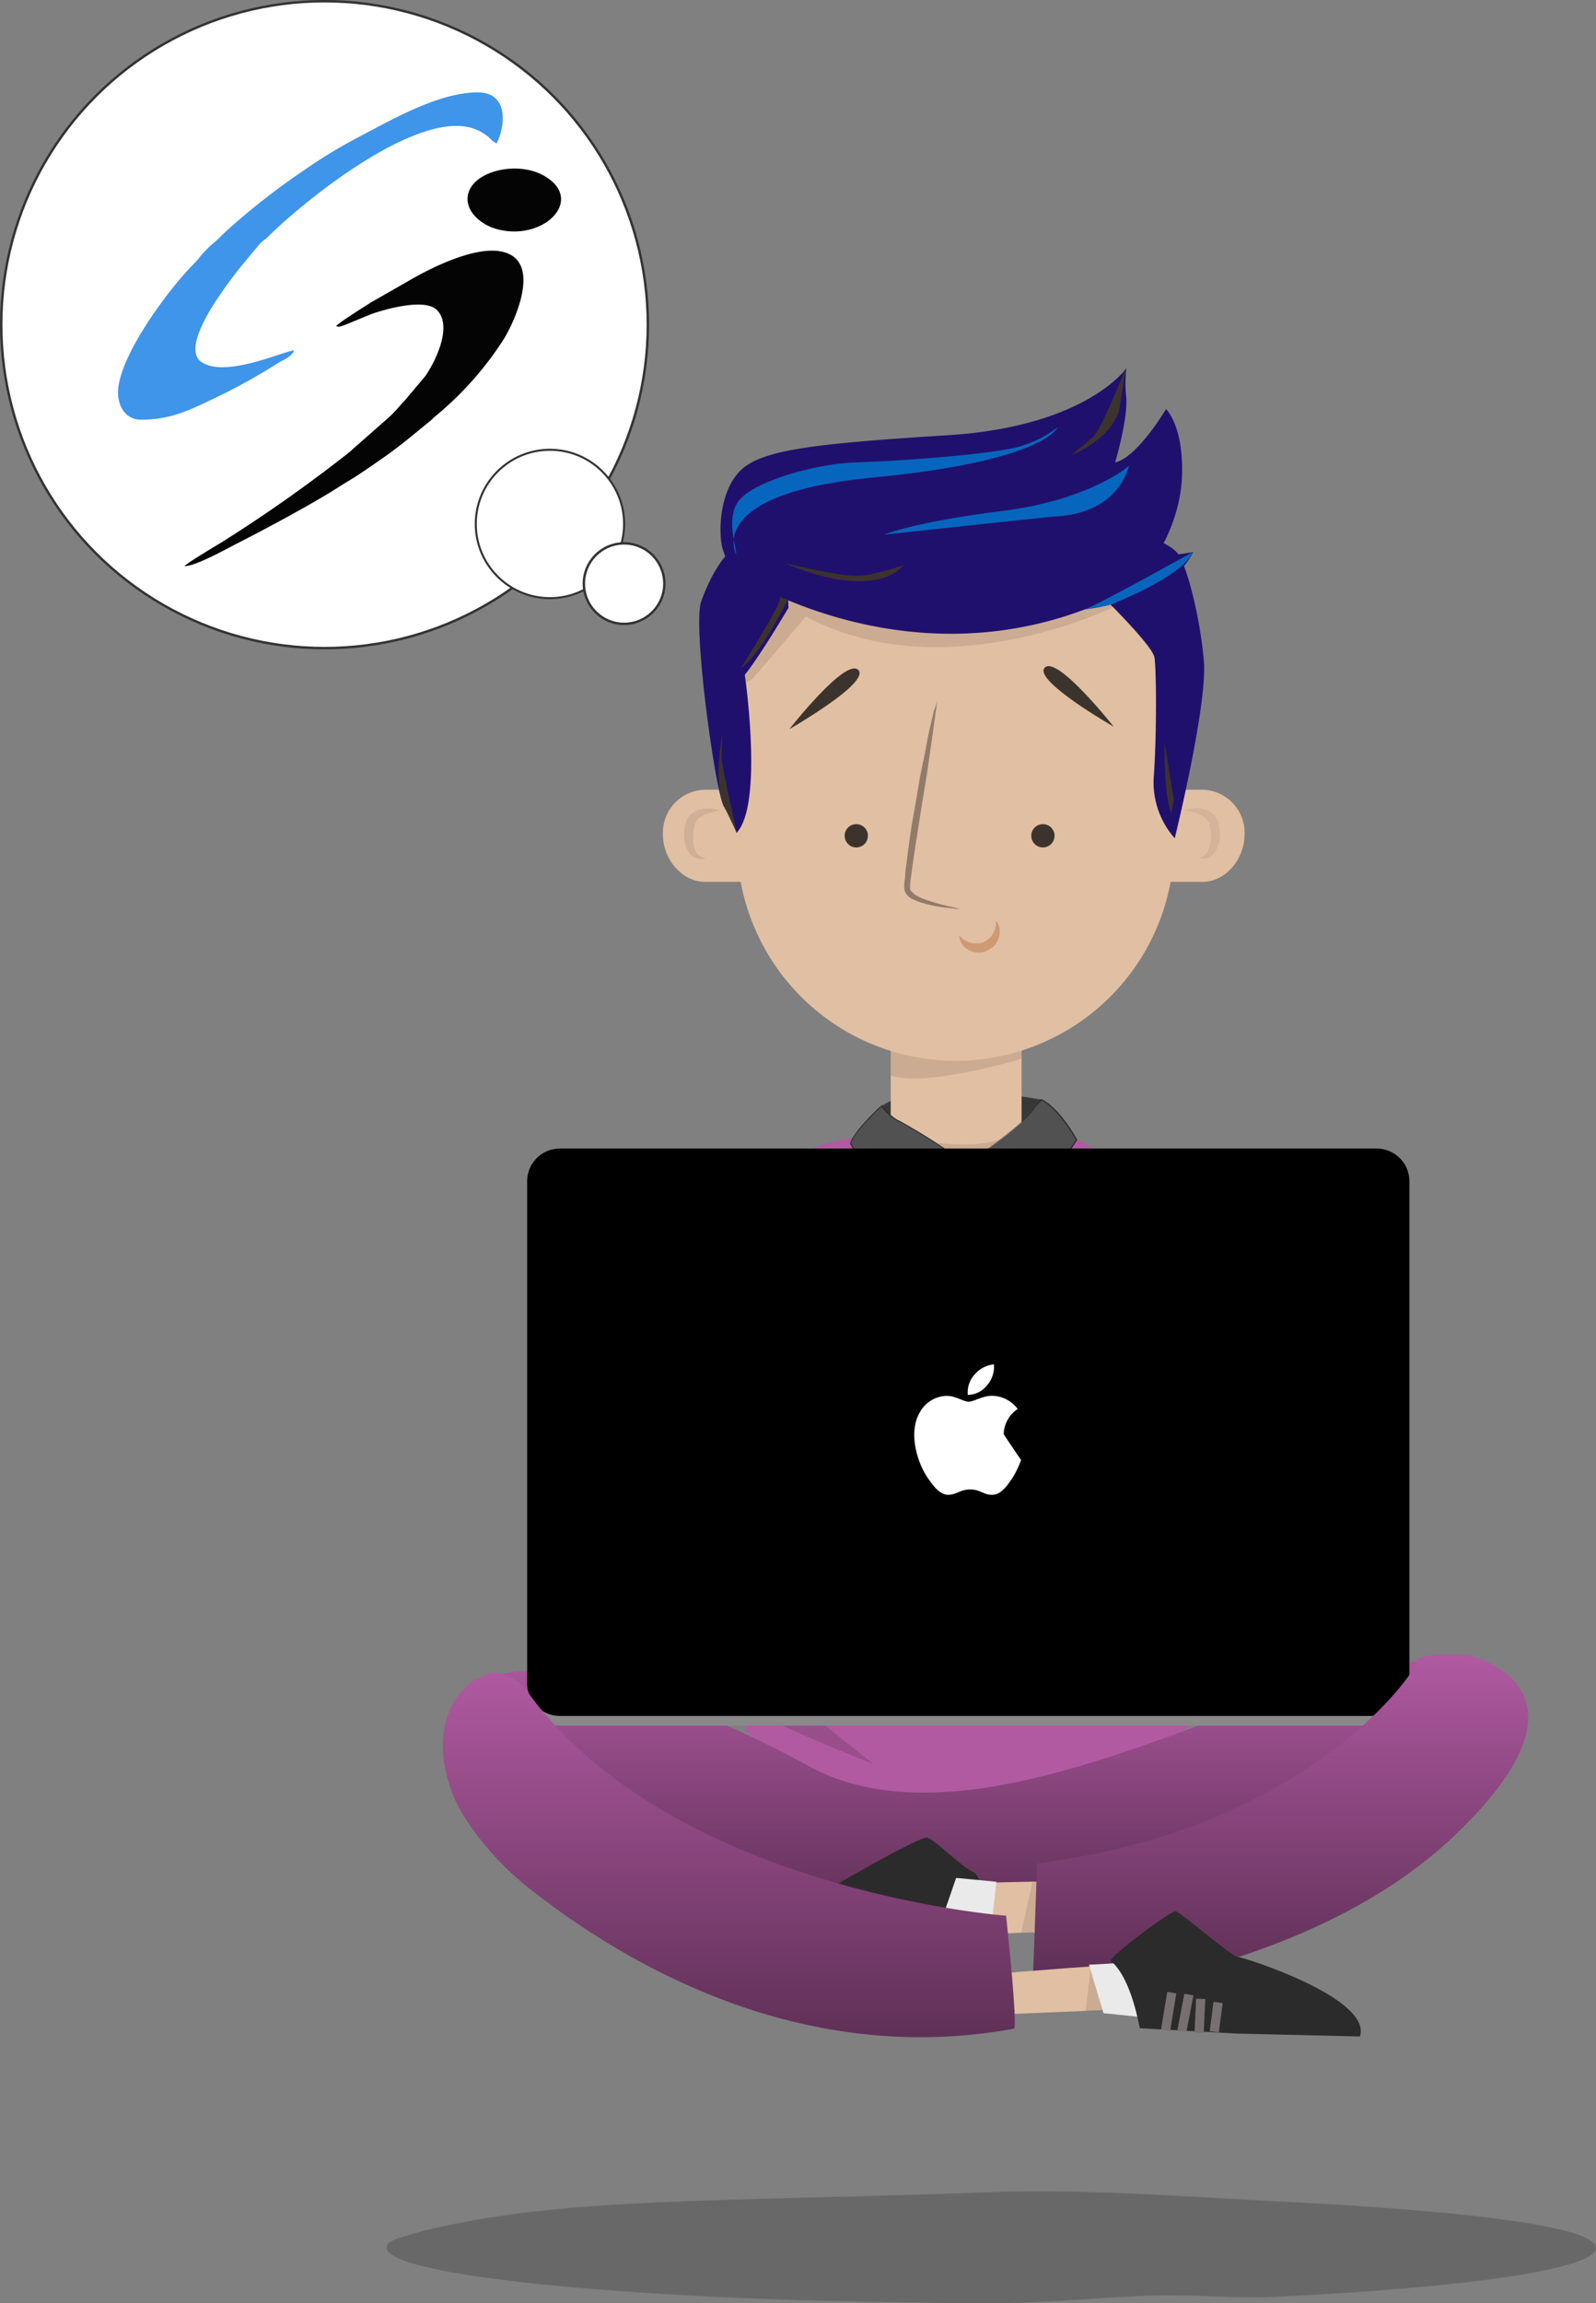 <svg xmlns="http://www.w3.org/2000/svg" xmlns:xlink="http://www.w3.org/1999/xlink" width="329.25" height="474.95" viewBox="0 0 329.25 474.95">
  <rect x="0" y="0" width="329.25" height="474.95" fill="#808080" stroke="none"/>
  <defs>
    <linearGradient id="linear-gradient" x1="0.5" x2="0.5" y2="1" gradientUnits="objectBoundingBox">
      <stop offset="0" stop-color="#b15aa2"/>
      <stop offset="1" stop-color="#592d51"/>
    </linearGradient>
  </defs>
  <style>
  
@keyframes sobrancelhas {
  0% {
    transform: translateY(-10);
    -ms-transform: translateY(-10);
    -moz-transform: translateY(-10);
  }

  25% {
    transform: translateY(0px);
    -ms-transform: translateY(0px);
    -moz-transform: translateY(0px);
  }

  75% {
    transform: translateY(0px);
    -moz-transform: translateY(0px);
    -ms-transform: translateY(0px);
  }

  100% {
    transform: translateY(10);
    -moz-transform: translateY(10);
    -ms-transform: translateY(10);
  }
}

#nariz {
  transform: translateY(-9px);
  -ms-transform: translateY(-9px);
  -moz-transform: translateY(-9px);
  animation: nariz 5s linear infinite;
}

@keyframes nariz {
  0% {
    transform: translateY(-10);
    -ms-transform: translateY(-10);
    -moz-transform: translateY(-10);
  }

  25% {
    transform: translateY(0px);
    -ms-transform: translateY(0px);
    -moz-transform: translateY(0px);
  }

  75% {
    transform: translateY(0px);
    -moz-transform: translateY(0px);
    -ms-transform: translateY(0px);
  }

  100% {
    transform: translateY(10);
    -moz-transform: translateY(10);
    -ms-transform: translateY(10);
  }
}

#boca {
  transform: translateY(-5px);
  -ms-transform: translateY(-5px);
  -moz-transform: translateY(-5px);
  animation: boca 5s linear infinite;
}

@keyframes boca {
  0% {
    transform: translateY(-10);
    -ms-transform: translateY(-10);
    -moz-transform: translateY(-10);
  }

  25% {
    transform: translateY(0px);
    -ms-transform: translateY(0px);
    -moz-transform: translateY(0px);
  }

  75% {
    transform: translateY(0px);
    -moz-transform: translateY(0px);
    -ms-transform: translateY(0px);
  }

  100% {
    transform: translateY(10);
    -moz-transform: translateY(10);
    -ms-transform: translateY(10);
  }
}

#olhos {
  transform: translateX(-2px);
  -moz-transform: translateX(-2px);
  -ms-transform: translateX(-2px);
  animation: olhos 2s linear infinite;
}

@keyframes olhos {
  0% {
    transform: translateX(-2);
    -ms-transform: translateX(-2);
    -moz-transform: translateX(-2);
  }

  25% {
    transform: translateX(2px);
    -moz-transform: translateX(2px);
    -ms-transform: translateX(2px);
  }

  75% {
    transform: translateX(-2px);
    -ms-transform: translateX(-2px);
    -moz-transform: translateX(-2px);
  }

  100% {
    transform: translateX(2);
    -ms-transform: translateX(2);
    -moz-transform: translateX(2);
  }
}

#notebook {
  transform: translateY(-4px);
  -moz-transform: translateY(-4px);
  -ms-transform: translateY(-4px);
  animation: notebook 6s linear infinite;
}

@keyframes notebook {
  0% {
    transform: translateY(-4);
  }

  25% {
    transform: translateY(0px);
  }

  75% {
    transform: translateY(0px);
  }

  100% {
    transform: translateY(4);
  }
}

#pernas {
  transform: translateY(-9px);
  animation: pernas 6s infinite;
}

@keyframes pernas {
  0% {
    transform: translateY(-10);
    -ms-transform: translateY(-10);
    -moz-transform: translateY(-10);
  }

  25% {
    transform: translateY(0px);
    -ms-transform: translateY(0px);
    -moz-transform: translateY(0px);
  }

  75% {
    transform: translateY(0px);
    -moz-transform: translateY(0px);
    -ms-transform: translateY(0px);
  }

  100% {
    transform: translateY(10);
    -moz-transform: translateY(10);
    -ms-transform: translateY(10);
  }
}

#pe {
  animation: pe 6s infinite;
}

@keyframes pe {
  0% {
    transform: rotateX(2deg);
    -ms-transform: rotateX(2deg);
    -moz-transform: rotateX(2deg);
  }

  25% {
  }

  75% {
  }

  100% {
  }
}

#camisas {
  transform: translateY(-9px);
  -ms-transform: translateY(-9px);
  -moz-transform: translateY(-9px);
  animation: camisas 6s infinite;
}

@keyframes camisas {
  0% {
    transform: translateY(-10);
    -ms-transform: translateY(-10);
    -moz-transform: translateY(-10);
  }

  25% {
    transform: translateY(0px);
    -ms-transform: translateY(0px);
    -moz-transform: translateY(0px);
  }

  75% {
    transform: translateY(0px);
    -moz-transform: translateY(0px);
    -ms-transform: translateY(0px);
  }

  100% {
    transform: translateY(10);
    -moz-transform: translateY(10);
    -ms-transform: translateY(10);
  }
}

#camisacostas {
  transform: translateY(-9px);
  -ms-transform: translateY(-9px);
  -moz-transform: translateY(-9px);
  animation: camisacostas 6s infinite;
}

@keyframes camisacostas {
  0% {
    transform: translateY(-10);
    -ms-transform: translateY(-10);
    -moz-transform: translateY(-10);
  }

  25% {
    transform: translateY(0px);
    -ms-transform: translateY(0px);
    -moz-transform: translateY(0px);
  }

  75% {
    transform: translateY(0px);
    -moz-transform: translateY(0px);
    -ms-transform: translateY(0px);
  }

  100% {
    transform: translateY(10);
    -moz-transform: translateY(10);
    -ms-transform: translateY(10);
  }
}

#cabeca {
  transform: translateY(-9px);
  -ms-transform: translateY(-9px);
  -moz-transform: translateY(-9px);
  animation: cabeca 6s infinite;
}

@keyframes cabeca {
  0% {
    transform: translateY(-8);
  }

  25% {
    transform: translateY(0px);
  }

  75% {
    transform: translateY(0px);
  }

  100% {
    transform: translateY(8);
  }
}

#macae {
  opacity: 1;
  animation: macae 2s linear;
}

@keyframes macae {
  0% {
    opacity: 0.2;
  }

  25% {
  }

  75% {
  }

  100% {
  }
}

#luzmacae {
  animation: luzmacae 5s;
}

@keyframes luzmacae {
  0% {
    opacity: 0.2;
  }

  25% {
    opacity: 1;
  }

  75% {
    opacity: 1;
  }

  100% {
    opacity: 0.2;
  }
}

#orelhas {
  animation: orelhas 6s linear infinite;
}

@keyframes orelhas {
  0% {
    transform: translateY(-10);
    -ms-transform: translateY(-10);
    -moz-transform: translateY(-10);
  }

  25% {
    transform: translateY(0px);
    -ms-transform: translateY(0px);
    -moz-transform: translateY(0px);
  }

  75% {
    transform: translateY(0px);
    -moz-transform: translateY(0px);
    -ms-transform: translateY(0px);
  }

  100% {
    transform: translateY(10);
    -moz-transform: translateY(10);
    -ms-transform: translateY(10);
  }
}

#sombras {
  animation: sombras 6.1s linear infinite;
}

@keyframes sombras {
  0% {
    transform: scale(0.96);
  }

  25% {
    transform: scale(1);
  }

  75% {
    transform: scale(1);
  }

  100% {
    transform: scale(0.96);
  }
}

  </style>
  <g id="notest" transform="translate(-8.75 -31.65)">
    <g id="camisacostas">
      <path id="Path_1" data-name="Path 1" d="M214.7,275.5c-8.3,0-23.5-7.9-25-13a2.409,2.409,0,0,1,1.2-2.8c2.9-1.8,7.9-2.8,15-2.8a114.694,114.694,0,0,1,17.5,1.5c0,.8-.4,6-3.4,14.4-.7,1.8-2.4,2.7-5.3,2.7Z" fill="#383838"/>
      <path id="Path_2" data-name="Path 2" d="M205.8,257a128.475,128.475,0,0,1,17.4,1.4,55.747,55.747,0,0,1-3.4,14.2c-.6,1.7-2.3,2.6-5.2,2.6-8.3,0-23.4-7.8-24.9-12.9a2.169,2.169,0,0,1,1.1-2.6q4.5-2.7,15-2.7m0-.2c-5.8,0-11.7.6-15,2.8-6.8,4.2,13.5,16,23.9,16,2.7,0,4.7-.8,5.4-2.7,3.4-9.3,3.4-14.5,3.4-14.5a113.213,113.213,0,0,0-17.7-1.6Z" fill="#2d2d2d"/>
    </g>
    <g id="antebracos">
      <path id="Path_3" data-name="Path 3" d="M264.5,310.6s3.3,23.5,0,27.7-14.5,0-16-5.8l-1.5-5.8s-.2-6.8,2.9-9.2,3.4-2.7,3.4-2.7Z" fill="#d3b39b"/>
      <path id="Path_4" data-name="Path 4" d="M149.5,310.6s-3.3,23.5,0,27.7,14.5,0,16-5.8l1.5-5.8s.2-6.8-2.9-9.2-3.4-2.7-3.4-2.7Z" fill="#d3b39b"/>
    </g>
    <g id="sombras" opacity="0.2">
      <path id="Path_5" data-name="Path 5" d="M88.5,495.1c0-1.2,1.9-1.8,5.4-2.8,6.2-1.8,17.3-4,32-5.3,22.5-2,53.4-2,87.4-3.3,19.6-.7,41.2,1,58.8,1.9,39.1,1.9,65.9,5.2,65.9,9.6s-26.9,8.2-66.4,10.1c-7.3.4-16.1-.5-24.2-.3-11.1.3-21.9,1.6-34.1,1.6-4.2,0-8.4,0-12.6-.1-9.2-.1-18.1-.3-26.6-.5C124.3,504.4,88.5,500.1,88.5,495.1Z" fill="#0a0a0a"/>
    </g>
    <g id="cabeca">
      <g id="pescoco">
        <rect id="Rectangle_1" data-name="Rectangle 1" width="27" height="47" transform="translate(192.5 237.5)" fill="#e1bfa3"/>
      </g>
      <path id="Path_6" data-name="Path 6" d="M191.4,262.5c-.1,4.6,25.5,9.1,29.6-.5,0,0-1,6.9-2.8,8.3-1.8,1.3-12,8.5-12,8.5s-12.8-2.9-14.1-7.2A25.234,25.234,0,0,1,191.4,262.5Z" opacity="0.1"/>
      <g id="orelhas">
        <g id="Group_3" data-name="Group 3">
          <g id="Group_1" data-name="Group 1">
            <path id="Path_7" data-name="Path 7" d="M265.5,203.7h0a8.873,8.873,0,0,0-8.6-9.2H245.4l-6.2,18.6c0,.2,9.4.4,9.5.4h8.2C261.5,213.5,265.5,208.9,265.5,203.7Z" fill="#e1bfa3"/>
          </g>
          <g id="Group_2" data-name="Group 2" opacity="0.06">
            <path id="Path_8" data-name="Path 8" d="M253,198.8a6.286,6.286,0,0,1,2.6-.5,4.928,4.928,0,0,1,2.9.8,3.531,3.531,0,0,1,1.3,1.4,3.178,3.178,0,0,1,.3.9c.1.2.1.5.2.8a7.363,7.363,0,0,1-.1,3.3,4.714,4.714,0,0,1-.6,1.5,3.331,3.331,0,0,1-.9,1.1,2.443,2.443,0,0,1-2,.6,1.73,1.73,0,0,1-.7-.1,3.05,3.05,0,0,0,1.9-1.3,7.417,7.417,0,0,0,.5-4.8c0-.2-.1-.5-.1-.7a.764.764,0,0,0-.2-.5,4.7,4.7,0,0,0-.6-.9,6.44,6.44,0,0,0-2-1.1A15.087,15.087,0,0,0,253,198.8Z"/>
          </g>
        </g>
        <g id="Group_6" data-name="Group 6">
          <g id="Group_4" data-name="Group 4">
            <path id="Path_9" data-name="Path 9" d="M145.5,203.7h0a8.89,8.89,0,0,1,8.7-9.2h11.5l6.2,18.6c0,.2-9.4.4-9.5.4h-8.2C149.5,213.5,145.5,208.9,145.5,203.7Z" fill="#e1bfa3"/>
          </g>
          <g id="Group_5" data-name="Group 5" opacity="0.08">
            <path id="Path_10" data-name="Path 10" d="M157.3,198.8s-1.1.2-2.5.6a4.9,4.9,0,0,0-2,1.1c-.3.2-.4.6-.6.9,0,.2-.1.3-.2.5,0,.3-.1.5-.1.7-.3,1.8-.2,3.8.5,4.8.7,1.1,2,1.2,1.9,1.3a1.73,1.73,0,0,1-.7.1,3.48,3.48,0,0,1-2-.6,3.126,3.126,0,0,1-.9-1.1,3.387,3.387,0,0,1-.6-1.5,9.163,9.163,0,0,1-.1-3.3,2.354,2.354,0,0,1,.2-.8l.3-.9a3.531,3.531,0,0,1,1.3-1.4,4.754,4.754,0,0,1,2.9-.8A5.493,5.493,0,0,1,157.3,198.8Z"/>
          </g>
        </g>
      </g>
      <g id="Group_7" data-name="Group 7" opacity="0.1">
        <path id="Path_11" data-name="Path 11" d="M191.6,246.7l27.9,1.1V250s-20,6-27,3.4v-5.6Z"/>
      </g>
      <g id="queixo">
        <path id="Path_12" data-name="Path 12" d="M160.8,205.3c0-24.9,20.2,6.3,45.1,6.3s45.1-31.2,45.1-6.3a45.1,45.1,0,0,1-90.2,0Z" fill="#e1bfa3"/>
      </g>
      <g id="face">
        <path id="Path_13" data-name="Path 13" d="M250.5,198.9a27.591,27.591,0,0,1-27.6,27.6H189.2a27.591,27.591,0,0,1-27.6-27.6V165.1a27.591,27.591,0,0,1,27.6-27.6h33.7a27.591,27.591,0,0,1,27.6,27.6Z" fill="#e1bfa3"/>
      </g>
      <g id="sombratesta" opacity="0.1">
        <path id="Path_14" data-name="Path 14" d="M238.8,156.7s-35.1,17.4-63.8,2.1c0,0-10.7,12.6-11.3,13.1a16.861,16.861,0,0,1-3.6,1.1l-2.1-8.8,9.1-11.3,4-1.1,41.2,3.2,26.3.2Z"/>
      </g>
      <g id="boca">
        <path id="Path_15" data-name="Path 15" d="M214.2,221.5a3.072,3.072,0,0,1,.8,2.1,4.174,4.174,0,0,1-.6,2.3,3.126,3.126,0,0,1-.9,1.1,14.8,14.8,0,0,1-1.3.8,4.877,4.877,0,0,1-1.4.3,5.9,5.9,0,0,1-1.4-.2,4.352,4.352,0,0,1-2-1.3,3.919,3.919,0,0,1-.8-2.1,1.2,1.2,0,0,0,.4.4,2.421,2.421,0,0,0,1.1.8,4.284,4.284,0,0,0,1.6.5h.9a3.712,3.712,0,0,0,.9-.2,5.9,5.9,0,0,0,.8-.4c.2-.2.5-.4.7-.6a4.617,4.617,0,0,0,.9-1.5,3.915,3.915,0,0,0,.3-1.3Z" fill="#ce9a74"/>
      </g>
      <g id="cabelo">
        <g id="lados">
          <g id="Group_8" data-name="Group 8">
            <path id="Path_16" data-name="Path 16" d="M171.4,157s-5.9,10-9,13.8c0,0,3.9,26.7-1.7,32.6a30.36,30.36,0,0,0-2.6-5.4c-1.8-3.1-6.5-37.2-4.7-42.3s6.1-13.8,12-12.8C171.4,144,171.4,157,171.4,157Z" fill="#20106d"/>
          </g>
          <g id="Group_9" data-name="Group 9">
            <path id="Path_17" data-name="Path 17" d="M251,204.4l.1.1s6.8-27.6,6-36.6-3.3-18.7-5.1-21.7c-1.8-3.1-10.7-5.6-12-2.8s-6.1,9-6.1,9,12.5,12,13,14.8c.4,2.1.5,15.3-.1,24.2A17.377,17.377,0,0,0,251,204.4Z" fill="#20106d"/>
          </g>
          <g id="Group_10" data-name="Group 10">
            <path id="Path_18" data-name="Path 18" d="M171.2,155.4s-5.6,11.5-9.6,14c0,0,7.8-12.3,8-14l.2-1.8Z" fill="#3d332d"/>
          </g>
          <g id="Group_11" data-name="Group 11">
            <path id="Path_19" data-name="Path 19" d="M160.8,203.5s-3.2-13.9-3.2-15.6c0-1.8.2-4.9.2-4.9s-1.8,8.3,0,14.2Z" fill="#3d332d"/>
          </g>
          <g id="Group_12" data-name="Group 12">
            <path id="Path_20" data-name="Path 20" d="M249,184.8s-.2,11,1.4,14.5l.5-2.7Z" fill="#3d332d"/>
          </g>
        </g>
        <g id="franja">
          <g id="Group_13" data-name="Group 13">
            <path id="Path_21" data-name="Path 21" d="M159.9,149.6s33.5,22.5,72.7,7.7c0,0,17.4-1.8,22.3-11.8,0,0-6.1,1-7.2,1-1,0,4.6-6.7,4.9-16.9s-3.3-13.6-3.3-13.6-5.9,10-10.5,11c0,0,2.6-8.7,2.3-13.3a28.228,28.228,0,0,1,0-6.1s-8.2,12-36.8,13.8c-28.7,1.8-39.1,3.1-43.2,7.7s-4.1,12.8-3.3,15.6A21.607,21.607,0,0,0,159.9,149.6Z" fill="#20106d"/>
          </g>
          <g id="Group_14" data-name="Group 14">
            <path id="Path_22" data-name="Path 22" d="M160.6,145.9c.2-1.2-2.6-8.1,1.2-11.7s15.3-6.9,23.5-7.2c8.1-.2,29.2-1.7,34.2-3.4a23.484,23.484,0,0,0,7.4-3.8s-2.6,6.9-37.8,10.3C153.9,133.4,160.6,145.9,160.6,145.9Z" fill="#0666bd"/>
          </g>
          <g id="Group_15" data-name="Group 15">
            <path id="Path_23" data-name="Path 23" d="M241.7,127.7s-8,7-26,9.3c-18,2.2-24.6,4.9-24.6,4.9s32.5-3.5,34.6-3.7C227.8,138.1,238.6,137.9,241.7,127.7Z" fill="#0666bd"/>
          </g>
          <g id="Group_16" data-name="Group 16">
            <path id="Path_24" data-name="Path 24" d="M170.7,147.8s12,2.9,15.3,2.6c3.4-.2,9.1-2.2,9.1-2.2S190.1,155.9,170.7,147.8Z" fill="#3d332d"/>
          </g>
          <g id="Group_17" data-name="Group 17">
            <path id="Path_25" data-name="Path 25" d="M241,107.6s-5.2,12.9-6.7,14.1c-1.4,1.2-4.5,3.8-4.5,3.8s7.7-2.9,9.8-9.1Z" fill="#3d332d"/>
          </g>
          <g id="Group_18" data-name="Group 18">
            <path id="Path_26" data-name="Path 26" d="M237.7,156.4s15.1-5.8,17.1-10.9c0,0-19.7,11-22.3,11.8Z" fill="#0666bd"/>
          </g>
        </g>
      </g>
      <g id="sobrancelhas">
        <g id="Group_19" data-name="Group 19">
          <path id="Path_27" data-name="Path 27" d="M171.6,182s16.8-9.6,14.2-12.2S171.6,182,171.6,182Z" fill="#3d332d"/>
        </g>
        <g id="Group_20" data-name="Group 20">
          <path id="Path_28" data-name="Path 28" d="M238.5,181.5s-16.8-9.6-14.2-12.2C226.9,166.8,238.5,181.5,238.5,181.5Z" fill="#3d332d"/>
        </g>
      </g>
      <g id="nariz">
        <path id="Path_29" data-name="Path 29" d="M202.1,176.2s-.1.8-.3,2.2-.5,3.4-.8,5.8c-.4,2.4-.7,5.2-1.2,8.1q-.75,4.5-1.5,9.3c-.5,3.2-1,6.3-1.4,9.3-.1.7-.2,1.5-.3,2.2a14.157,14.157,0,0,0-.1,1.9c.1.4.6.8,1.1,1.2a11.938,11.938,0,0,0,1.6.8,47.039,47.039,0,0,0,5.5,1.6c1.4.3,2.2.5,2.2.5a17.317,17.317,0,0,1-2.2-.2,28.336,28.336,0,0,1-5.8-1.1,13.354,13.354,0,0,1-1.8-.7,3.113,3.113,0,0,1-1.7-1.7,6.432,6.432,0,0,1,0-2.4c.1-.7.1-1.5.2-2.2.4-3,.8-6.2,1.3-9.4.6-3.2,1.1-6.3,1.6-9.3.6-3,1.2-5.7,1.6-8.1.5-2.4,1-4.3,1.3-5.7A20.111,20.111,0,0,0,202.1,176.2Z" fill="#917b6a"/>
      </g>
      <g id="olhos">
        <circle id="Ellipse_1" data-name="Ellipse 1" cx="2.4" cy="2.4" r="2.4" transform="translate(183 201.6)" fill="#3d332d"/>
        <circle id="Ellipse_2" data-name="Ellipse 2" cx="2.4" cy="2.4" r="2.4" transform="translate(221.5 201.6)" fill="#3d332d"/>
      </g>
      <circle id="Ellipse_3" data-name="Ellipse 3" cx="66.7" cy="66.7" r="66.7" transform="translate(9 31.9)" fill="#fff" stroke="#333" stroke-miterlimit="10" stroke-width="0.5"/>
      <circle id="Ellipse_4" data-name="Ellipse 4" cx="15.3" cy="15.3" r="15.3" transform="translate(106.9 124.4)" fill="#fff" stroke="#333" stroke-miterlimit="10" stroke-width="0.418"/>
      <circle id="Ellipse_5" data-name="Ellipse 5" cx="8.3" cy="8.3" r="8.3" transform="translate(129.2 143.7)" fill="#fff" stroke="#333" stroke-miterlimit="10" stroke-width="0.5"/>
      <path id="Path_30" data-name="Path 30" d="M33.1,112.6c0,3,1.7,5.6,4.7,5.6,5.6,0,9.3-1.6,14.1-3.9a125.3,125.3,0,0,0,14.4-7.9c1.3-.7,2.9-1.5,3.1-2.5-2.2.2-13.4,5.4-18.6,2.7-6.1-2.9,5.7-17.4,7.4-19.7L62.3,82c.6-.7,1-.8,1.7-1.5,8-7.9,32.6-27.7,43.7-21.8a9.908,9.908,0,0,1,1.7,1.1c.7.6,1,1.1,1.8,1.4,1.7-3.2,2.7-10.5-3.9-10.5-8.2,0-18.2,5.9-25.1,9.5a101.367,101.367,0,0,0-10.5,6.4A146.437,146.437,0,0,0,55.2,79.5c-.8.8-1.4,1.4-2.2,2.1a21.315,21.315,0,0,0-2.2,2.1c-.8.8-1.1,1.4-1.9,2.2-5.1,5-15.8,19.3-15.8,26.7Z" fill="#3f95e9"/>
      <path id="Path_31" data-name="Path 31" d="M78.1,98.9c.7.3.9,0,1.7-.2l5.6-2.3c2.3-.8,11.1-3.5,13.6-.7,3.2,3.5-.7,10.9-2.5,13.5l-4.3,5.1c-1,1-1.4,1.7-3.1,3.3l-6.7,5.9c-.6.5-1.1,1-1.7,1.5a305.122,305.122,0,0,1-26.1,18.4c-1.3.8-7.2,4.3-7.8,5,2.4,0,8.9-3.7,11.1-4.8,5.7-2.9,15.4-8.1,20.7-11.5,1.7-1.1,3.2-1.9,4.9-3.1,1.7-1.1,3.2-2.2,4.8-3.3,3.1-2.2,6.1-4.7,9-7.1.5-.3.6-.6,1-.9a68.131,68.131,0,0,0,14.3-16c2.1-3.3,7.8-15.4.6-17.9-5.7-2.1-16.3,3.5-20.2,5.8L85.3,94c-1.2.8-6.6,4.1-7.2,4.9Z" fill="#040404"/>
      <path id="Path_32" data-name="Path 32" d="M105.2,72.7c0,3,3.1,5.3,5.7,6.1,9.6,2.9,18.4-5.6,10.6-10.6-5.8-3.8-16.3-1.2-16.3,4.5Z" fill="#040404"/>
    </g>
    <g id="camisas">
      <path id="Path_33" data-name="Path 33" d="M224.9,263.8s35.4,13.8,38.3,40.9l-11,11.5s-.5,67.7,1.9,71.6c0,0-20.1,12.2-33.3,15.1s-40-2.2-43.1-3.6-15.3-10.8-15.3-10.8,2.6-9.8,2.4-13.9.5-27.5.2-31.8c-.2-4.3-1.2-19.9-1.2-19.9l-15.3-14.4s7.6-41.2,38.7-42.3c0,0,13,15.5,15.6,15.5s3.1,6.2,3.1,6.2,3.1-6.3,11-15.2Z" fill="#b15aa2"/>
      <g id="Group_21" data-name="Group 21">
        <path id="Path_34" data-name="Path 34" d="M149.8,309.6l-2.6,3.9L164,327.6l.8-1.8-.6-3.6Z" fill="#353535"/>
      </g>
      <g id="Group_22" data-name="Group 22">
        <path id="Path_35" data-name="Path 35" d="M252.1,316.1l10.4-10.8,3.8,6.9-14.2,12.6Z" fill="#353535"/>
      </g>
      <g id="gola">
        <g id="Group_23" data-name="Group 23">
          <path id="Path_36" data-name="Path 36" d="M196,278.8l-.2-8.2,7.7.8,1.9,1.4s2.3,4.6,2.1,8.8c-.2,4.1-4.6,5-4.6,5Z" fill="#515151"/>
        </g>
        <g id="Group_24" data-name="Group 24">
          <path id="Path_37" data-name="Path 37" d="M208.8,271s-5.4,15.2-5.6,23.3l.5,6.4,8.9.2-1-8.8s6.7-11,7.7-12C220.3,279.2,217.1,268.5,208.8,271Z" fill="#515151"/>
        </g>
        <g id="Group_27" data-name="Group 27">
          <g id="Group_26" data-name="Group 26">
            <g id="Group_25" data-name="Group 25">
              <path id="Path_38" data-name="Path 38" d="M196.7,285.7c-4.3-4.1-12.4-18.1-12.5-18.2.4-2.1,5.6-7,6.5-7.7a.31.31,0,0,0,.1.2,12.186,12.186,0,0,0,3.5,3c.7.1,10.6,6.3,11.4,7.1.6.6.8,4.1.9,6-.3-.8-1-2.1-1.2-2.8-.2-.5-.7-.8-1.6-.8a14.769,14.769,0,0,0-4.5,1c-2.8,1-2.7,7.5-2.7,10.7A9.232,9.232,0,0,1,196.7,285.7Z" fill="#515151"/>
              <path id="Path_39" data-name="Path 39" d="M190.6,259.9h0a10.483,10.483,0,0,0,3.6,3.1c.7.1,10.6,6.3,11.4,7.1.4.4.7,3.1.8,5.3-.3-.7-.7-1.7-.9-2.2-.2-.6-.8-.9-1.7-.9a14.2,14.2,0,0,0-4.5,1c-2.9,1-2.8,7.4-2.8,10.8v1.2c-4.1-4.1-11.5-16.7-12.2-17.9.6-2,5.2-6.6,6.3-7.5m.2-.4c-.3,0-6.2,5.7-6.7,8,0,0,8.3,14.4,12.6,18.3h0c.4,0-.9-11,2.7-12.3a14.3,14.3,0,0,1,4.4-1c.9,0,1.3.2,1.5.7.3,1,1.4,3.4,1.4,3.4s-.2-5.9-1-6.7a120.726,120.726,0,0,0-11.5-7.2c-.7-.1-3.6-2.7-3.4-3.2Z" fill="#2d2d2d"/>
            </g>
          </g>
        </g>
        <g id="Group_28" data-name="Group 28">
          <path id="Path_40" data-name="Path 40" d="M216.5,280.6s-5.2-4.5-6.8-4.2-4.2,5.5-4.5,6.2c-.2.7-1,18.7-.4,20.6l-.7-.1s.6-20.3.6-21c.1-.7,2-5.5,2-5.5l2.1-5.6S216.1,266.8,216.5,280.6Z" fill="#353535"/>
        </g>
        <g id="Group_29" data-name="Group 29">
          <circle id="Ellipse_6" data-name="Ellipse 6" cx="2.2" cy="2.2" r="2.2" transform="translate(206.4 281)" fill="#bcbcbc"/>
        </g>
        <g id="Group_30" data-name="Group 30">
          <circle id="Ellipse_7" data-name="Ellipse 7" cx="2" cy="2" r="2" transform="translate(206.7 289.3)" fill="#bcbcbc"/>
        </g>
        <g id="Group_33" data-name="Group 33">
          <g id="Group_32" data-name="Group 32">
            <g id="Group_31" data-name="Group 31">
              <path id="Path_41" data-name="Path 41" d="M216.7,288.1c.2-2.4.7-12.4-2.8-16.2a4.262,4.262,0,0,0-3.1-1.4,5.019,5.019,0,0,0-1.2.2c2.5-1.7,11.3-8,12.6-10.6l1.4-1.7c.5.2,3.5,1.6,7.3,8.3Z" fill="#515151"/>
              <path id="Path_42" data-name="Path 42" d="M223.6,258.6c.7.3,3.5,1.9,7.1,8.1l-13.9,20.9c.2-3,.4-12.2-2.8-15.8a4.221,4.221,0,0,0-3.2-1.5h-.7c3-2.1,10.8-7.8,12.2-10.3l1.3-1.4m-.1-.3-1.4,1.8c-1.6,3-13.2,11-13.2,11a8.094,8.094,0,0,1,1.9-.4c7.4,0,5.7,17.9,5.7,17.9L231,266.7c-4.3-7.5-7.5-8.4-7.5-8.4Z" fill="#2d2d2d"/>
            </g>
          </g>
        </g>
      </g>
      <g id="Group_34" data-name="Group 34" opacity="0.14">
        <path id="Path_43" data-name="Path 43" d="M165.9,377s-.7,5.3-1.4,6.9c-.7,1.7,24.4,11.5,24.4,11.5Z"/>
      </g>
    </g>
    <g id="Group_35" data-name="Group 35">
      <path id="Path_44" data-name="Path 44" d="M130.6,351" fill="#e6b99b"/>
    </g>
    <path id="Path_45" data-name="Path 45" d="M153.2,334.2s6.5-6.7,15.8,1c9.2,7.7,2.2,12-4.1,12.7l-6.3.7a49.426,49.426,0,0,1-7.3-2.2,5.124,5.124,0,0,1-3.1-4.7l.1-7Z" fill="#d3b39b"/>
    <path id="Path_46" data-name="Path 46" d="M260.3,334.2s-6.5-6.7-15.8,1c-9.2,7.7-2.2,12,4.1,12.7l6.3.7a67.015,67.015,0,0,0,6.5-2.2,5.975,5.975,0,0,0,3.8-5.6v-5.5Z" fill="#e1bfa3"/>
    <g id="maos">
      <path id="esquerda" d="M259.1,351.9s8.2-4,5.2-10.6-15.5-14.6-18-13.8-16.7,14-16.5,15.4,4.6.8,5.6.4-.2,0,4.4,3C244.3,349.3,255.1,353.4,259.1,351.9Z" fill="#e1bfa3"/>
      <path id="direita" d="M153.3,340.3s10.5-9,13-10.2,10.6-1.8,12.8-4.6c2.3-2.8,1.7,4-2.5,7,0,0,8.3,10.5,8.9,13.2.7,2.7-4.4,0-4.4,0s-12.3,5.4-13.5,4.8a4.684,4.684,0,0,0-3,0,5.468,5.468,0,0,1-6-3l-2.3-4Z" fill="#e1bfa3"/>
    </g>
    <g id="pernas">
      <g id="Group_36" data-name="Group 36">
        <path id="Path_47" data-name="Path 47" d="M102.7,392.3s-1.9-11.2,8-15,37,3.2,64.8,18.5,69.9-5.1,98-14.7,45.9-10.1,49.3.9c0,0-24.7,39.3-45.5,40.6s-48.2-1-48.2-1l-31.9.6s-24.3,8.6-28.7,8.3C164,430.2,107.8,414.3,102.7,392.3Z" fill="url(#linear-gradient)"/>
      </g>
      <g id="Group_37" data-name="Group 37">
        <path id="Path_48" data-name="Path 48" d="M178.2,422.1s20.3-12,21.9-11.5,6.9,5.9,9.1,6.9,1.6,3.7,1.6,3.7l-3,9.3-22.3-1.9Z" fill="#2b2b2b"/>
      </g>
      <g id="Group_38" data-name="Group 38">
        <path id="Path_49" data-name="Path 49" d="M221.9,430.1l-20.6.9,5.6-11,17.7-.4-.9,11.6Z" fill="#e1bfa3"/>
      </g>
      <g id="Group_39" data-name="Group 39">
        <path id="Path_50" data-name="Path 50" d="M206,418.9l8.3.8L213,431.5l-10.6-2.2Z" fill="#eaeaea"/>
      </g>
      <g id="notebook">
        <g id="Group_42" data-name="Group 42">
          <g id="Group_40" data-name="Group 40">
            <path id="Path_51" data-name="Path 51" d="M299.5,384.1a3.372,3.372,0,0,1-3.4,3.4H120.9a3.372,3.372,0,0,1-3.4-3.4v-1.3a3.372,3.372,0,0,1,3.4-3.4H296.2a3.372,3.372,0,0,1,3.4,3.4v1.3Z" fill="#898989"/>
          </g>
          <g id="Group_41" data-name="Group 41">
            <path id="Path_52" data-name="Path 52" d="M299.5,378.7a6.744,6.744,0,0,1-6.8,6.8H124.3a6.744,6.744,0,0,1-6.8-6.8V275.3a6.744,6.744,0,0,1,6.8-6.8H292.7a6.744,6.744,0,0,1,6.8,6.8Z"/>
          </g>
        </g>
        <g id="macae" opacity="0.202">
          <path id="Path_53" data-name="Path 53" d="M212.4,317.3a5.9,5.9,0,0,0,1.4-4.3,6.079,6.079,0,0,0-4,2.1,5.522,5.522,0,0,0-1.4,4.2,5.221,5.221,0,0,0,4-2" fill="#fff"/>
          <path id="Path_54" data-name="Path 54" d="M215.8,327.4a6.49,6.49,0,0,1,2.9-5.2,6.715,6.715,0,0,0-4.9-2.7c-2.1-.2-4.1,1.2-5.2,1.2s-2.7-1.2-4.5-1.2a6.489,6.489,0,0,0-5.6,3.4c-2.4,4.1-.6,10.3,1.7,13.6,1.1,1.6,2.5,3.5,4.3,3.4,1.7-.1,2.4-1.1,4.4-1.1,2.1,0,2.7,1.1,4.5,1.1s3-1.7,4.1-3.3a18.7,18.7,0,0,0,1.9-3.9c0,.1-3.6-5.3-3.6-5.3" fill="#fff"/>
        </g>
        <path id="luzmacae" d="M225.7,328.7a17.045,17.045,0,0,1-2,8.1,17.232,17.232,0,1,1,.8-14.4,16.33,16.33,0,0,1,1.2,5.4l.2.3v.3Z" fill="none" opacity="0.202"/>
      </g>
      <g id="Group_43" data-name="Group 43" opacity="0.1">
        <path id="Path_55" data-name="Path 55" d="M222.8,430l-3.4.2,2.4-10.6,1.2-.1Z"/>
      </g>
      <g id="Group_44" data-name="Group 44">
        <path id="Path_56" data-name="Path 56" d="M222.7,415.9l-1,27.8s55.2-2.9,87.4-33.8,2.2-37,2.2-37-10.2-.6-10.2,1.3C301.2,376,278.9,408.9,222.7,415.9Z" fill="url(#linear-gradient)"/>
      </g>
      <g id="Group_45" data-name="Group 45">
        <path id="Path_57" data-name="Path 57" d="M216.3,438.5s24.9-2.1,25.4-1.6,3.8,8.9,3.8,8.9l-34,1.4s1.1-5.3,1.8-6.5C213.9,439.5,216.3,438.5,216.3,438.5Z" fill="#e1bfa3"/>
      </g>
      <g id="Group_46" data-name="Group 46">
        <path id="Path_58" data-name="Path 58" d="M217.9,450c.9-.2-1.6-23.3-1.6-23.3S148,421.6,118,381.1h0c-1.5-2.9-6.7-5.8-9.3-3.9l-2.3,1c-8.7,6.3-7.5,19.3-1.7,28.4A61.875,61.875,0,0,0,119,421.9C140.4,438.5,175.8,457.7,217.9,450Z" fill="url(#linear-gradient)"/>
      </g>
      <g id="Group_47" data-name="Group 47" opacity="0.1">
        <path id="Path_59" data-name="Path 59" d="M237.4,446.3l-4.7.1,1.1-9.4,2.6,3.4Z"/>
      </g>
      <g id="Group_48" data-name="Group 48">
        <path id="Path_60" data-name="Path 60" d="M244.2,447.6l-7.8-.8-3-10,9.4-.5Z" fill="#eaeaea"/>
      </g>
      <g id="pe">
        <g id="Group_49" data-name="Group 49">
          <path id="Path_61" data-name="Path 61" d="M237.9,436c-.7-.5,12.3-10.4,13.4-10.2s11.6,9.4,12.8,9.4c1.1,0,27.8,8.5,25.2,16.4l-25.5-.6-19.9-1.1C243.8,449.9,242.3,439.7,237.9,436Z" fill="#2b2b2b"/>
        </g>
        <g id="Group_50" data-name="Group 50">
          <rect id="Rectangle_2" data-name="Rectangle 2" width="7.9" height="1.9" transform="translate(248.269 450.204) rotate(-80.723)" fill="#777070"/>
        </g>
        <g id="Group_51" data-name="Group 51">
          <rect id="Rectangle_3" data-name="Rectangle 3" width="7.6" height="1.9" transform="translate(251.649 450.248) rotate(-79.141)" fill="#777070"/>
        </g>
        <g id="Group_52" data-name="Group 52">
          <rect id="Rectangle_4" data-name="Rectangle 4" width="7" height="1.9" transform="translate(255.181 450.788) rotate(-87.367)" fill="#777070"/>
        </g>
        <g id="Group_53" data-name="Group 53">
          <rect id="Rectangle_5" data-name="Rectangle 5" width="6.1" height="1.9" transform="translate(258.301 450.514) rotate(-82.484)" fill="#777070"/>
        </g>
      </g>
      <g id="Group_54" data-name="Group 54">
        <path id="Path_62" data-name="Path 62" d="M220,431.9" fill="#e6b99b"/>
      </g>
    </g>
  </g>
</svg>
